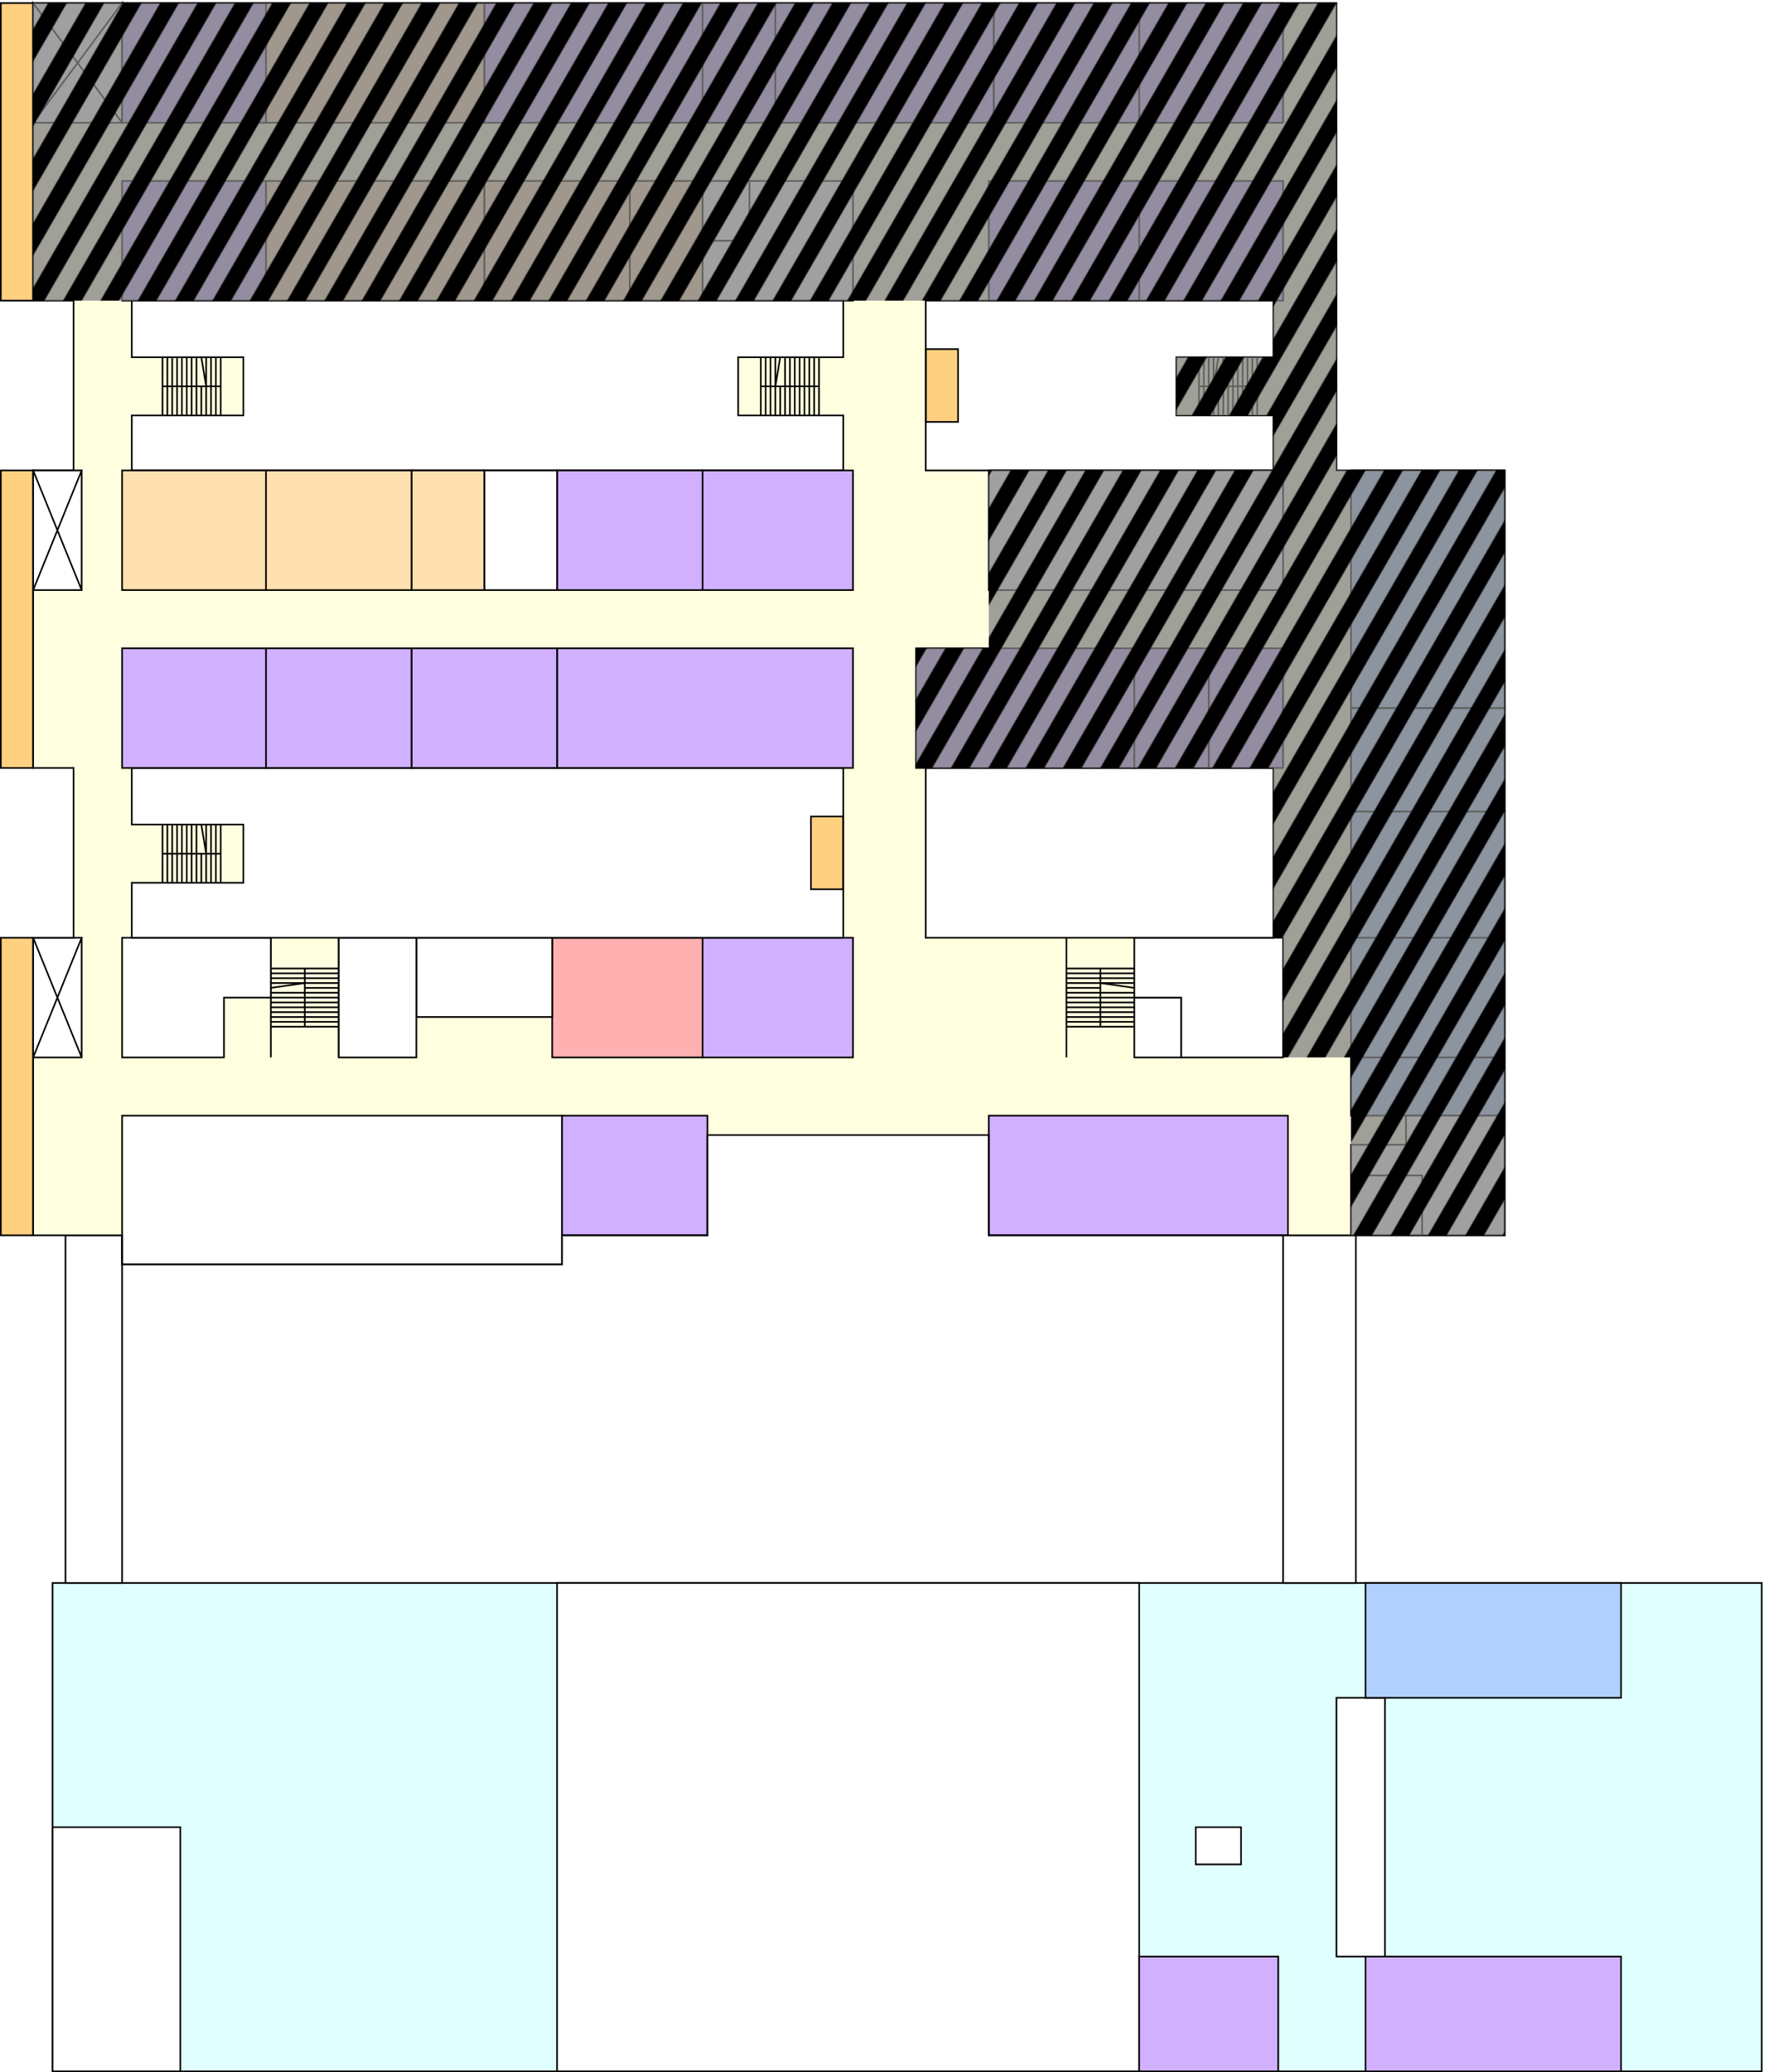 <?xml version="1.0" encoding="UTF-8" standalone="no"?>
<svg
   width="1094"
   height="1281.4"
   version="1.1"
   id="svg282"
   viewBox="0 0 1094 1281.4"
   xmlns="http://www.w3.org/2000/svg"
   xmlns:svg="http://www.w3.org/2000/svg">
  <defs
     id="defs1">
    <pattern
       id="backyard"
       patternUnits="userSpaceOnUse"
       width="20"
       height="20"
       patternTransform="rotate(30)">
      <rect
         width="20"
         height="20"
         fill="gray"
         fill-opacity="0.75"
         id="backyard_bg" />
      <rect
         x="0"
         y="0"
         width="10"
         height="20"
         fill="black"
         id="backyard_shade" />
    </pattern>
  </defs>
  <!-- 1階 -->
  <g
     id="floor_2"
     style="display:inline"
     transform="translate(0.5,1.9)">
    <g
       transform="translate(20)"
       id="bg2">
      <!-- 2階 -->
      <path
         fill="#e0ffff"
         stroke="#000000"
         stroke-width="1px"
         d="m 12,977 v 302 H 1069 V 977 Z"
         id="path79" />
      <!-- リバービュー\nラウンジ -->
      <path
         id="rect1-8"
         style="fill:#ffffff;fill-rule:evenodd;stroke:#000000;stroke-width:1;stroke-miterlimit:4"
         d="m 719,1128 h 28 v 23 h -28 z" />
      <path
         fill="#ffffff"
         stroke="#000000"
         stroke-width="1px"
         id="____riverviewlounge2"
         d="m 12,1128 v 151 h 79 v -151 z" />
      <!-- アリーナ -->
      <path
         fill="#ffffff"
         stroke="#000000"
         stroke-width="1px"
         id="Arena"
         d="m 324,977 v 302 H 684 V 977 Z" />
      <!-- 体育準備室 -->
      <path
         fill="#d0b0ff"
         stroke="#000000"
         stroke-width="1px"
         id="PE_Dept_Office"
         d="m 684,1208 v 71 h 86 v -71 z" />
      <!-- トレーニングルーム -->
      <path
         fill="#d0b0ff"
         stroke="#000000"
         stroke-width="1px"
         id="Weight_Room"
         d="m 824,1208 v 71 h 158 v -71 z" />
      <!-- 映\n写\n室 -->
      <path
         fill="#ffffff"
         stroke="#000000"
         stroke-width="1px"
         id="Projection_Booth"
         d="m 806,1048 v 160 h 30 v -160 z" />
      <!-- 保健講義室 -->
      <path
         fill="#b0d0ff"
         stroke="#000000"
         stroke-width="1px"
         id="Health_Education_Room"
         d="m 824,977 v 71 h 158 v -71 z" />
      <!-- 智\n恵\nの\n懸\nけ\n橋 -->
      <path
         fill="#ffffff"
         stroke="#000000"
         stroke-width="1px"
         id="The_Bridge_of_Wisdom"
         d="M 20,762 V 977 H 55 V 762 Z" />
      <!-- 知\n識\nの\n懸\nけ\n橋 -->
      <path
         fill="#ffffff"
         stroke="#000000"
         stroke-width="1px"
         id="The_Bridge_of_Knowledge"
         d="m 773,762 v 215 h 45 V 762 Z" />
      <path
         id="____riverside2"
         style="fill:#ffffe0;fill-opacity:1;stroke:none"
         d="M 0,74 V 184 H 55 V 74 Z m 30,215 v 74 H 0 V 473 H 55 V 289 Z m 0,289 v 74 H 0 V 762 H 55 V 578 Z" />
      <path
         fill="#ffffe0"
         d="M 767,762 H 910 V 289 H 806 V 0 h -39 z"
         id="____trainside2" />
      <path
         fill="#ffffe0"
         d="M 25,184 V 289 H 61 V 184 Z m 476,0 v 105 h 51 V 184 Z M 25,473 V 578 H 61 V 473 Z m 476,0 v 105 h 51 V 473 Z"
         id="____passage2" />
      <path
         fill="#ffffe0"
         d="m 61,219 v 36 h 69 v -36 z m 375,0 v 36 h 65 v -36 z m 271,0 v 36 h 60 V 219 Z M 61,508 v 36 h 69 v -36 z"
         id="____staircases2" />
      <path
         fill="#ffffe0"
         d="m 55,578 v 184 h 361 v -62 h 180 v 62 H 767 V 578 Z"
         id="____S2" />
      <path
         fill="#ffffe0"
         d="M 55,289 V 473 H 767 V 289 Z"
         id="____C2" />
      <path
         fill="#ffffe0"
         d="M 55,0 V 184 H 767 V 0 Z"
         id="____N2" />
      <path
         fill="none"
         stroke="#000000"
         stroke-width="1px"
         d="M 55,74 0,0 H 55 L 0,74 V 0 Z M 55,0 V 74 H 0 Z M 30,363 0,289 H 30 L 0,363 v -74 z m 0,-74 v 74 H 0 Z M 30,652 0,578 H 30 L 0,652 v -74 z m 0,-74 v 74 H 0 Z"
         id="____atriums2" />
      <path
         fill="none"
         stroke="#000000"
         stroke-width="1px"
         d="m 639,578 v 74 z m 42,0 v 74 z m -21,19 v 36 z m -21,0 h 42 z m 0,3 h 42 z m 0,3 h 42 z m 0,3 h 42 z m 0,3 h 21 z m 0,3 h 42 z m 0,3 h 42 z m 0,3 h 42 z m 0,3 h 42 z m 0,3 h 42 z m 0,3 h 42 z m 0,3 h 42 z m 0,3 h 42 z m 42,-24 -21,-3 z"
         id="____staircase21" />
      <path
         fill="none"
         stroke="#000000"
         stroke-width="1px"
         d="m 147,578 v 74 z m 42,0 v 74 z m -21,19 v 36 z m -21,0 h 42 z m 0,3 h 42 z m 0,3 h 42 z m 0,3 h 42 z m 21,3 h 21 z m -21,3 h 42 z m 0,3 h 42 z m 0,3 h 42 z m 0,3 h 42 z m 0,3 h 42 z m 0,3 h 42 z m 0,3 h 42 z m 0,3 h 42 z m 0,-24 21,-3 z"
         id="____staircase22" />
      <path
         fill="none"
         stroke="#000000"
         stroke-width="1px"
         d="m 80,526 h 36 z m 0,-18 v 36 z m 3,0 v 36 z m 3,0 v 36 z m 3,0 v 36 z m 3,0 v 36 z m 3,0 v 36 z m 3,0 v 36 z m 3,0 v 36 z m 3,18 v 18 z m 3,-18 v 36 z m 3,0 v 36 z m 3,0 v 36 z m 3,0 v 36 z m -12,0 3,18 z"
         id="____staircase23" />
      <path
         fill="none"
         stroke="#000000"
         stroke-width="1px"
         d="m 721,237 h 36 z m 0,-18 v 36 z m 3,0 v 36 z m 3,0 v 36 z m 3,0 v 36 z m 3,18 v 18 z m 3,-18 v 36 z m 3,0 v 36 z m 3,0 v 36 z m 3,0 v 36 z m 3,0 v 36 z m 3,0 v 36 z m 3,0 v 36 z m 3,0 v 36 z m -24,0 -3,18 z"
         id="____staircase24" />
      <path
         fill="none"
         stroke="#000000"
         stroke-width="1px"
         d="m 450,237 h 36 z m 0,-18 v 36 z m 3,0 v 36 z m 3,0 v 36 z m 3,0 v 36 z m 3,18 v 18 z m 3,-18 v 36 z m 3,0 v 36 z m 3,0 v 36 z m 3,0 v 36 z m 3,0 v 36 z m 3,0 v 36 z m 3,0 v 36 z m 3,0 v 36 z m -24,0 -3,18 z"
         id="____staircase25" />
      <path
         fill="none"
         stroke="#000000"
         stroke-width="1px"
         d="m 80,237 h 36 z m 0,-18 v 36 z m 3,0 v 36 z m 3,0 v 36 z m 3,0 v 36 z m 3,0 v 36 z m 3,0 v 36 z m 3,0 v 36 z m 3,0 v 36 z m 3,18 v 18 z m 3,-18 v 36 z m 3,0 v 36 z m 3,0 v 36 z m 3,0 v 36 z m -12,0 3,18 z"
         id="____staircase26" />
      <path
         fill="#ffd080"
         stroke="#000000"
         stroke-width="1px"
         id="____veranda5"
         d="M -20,578 V 762 H 0 V 578 Z" />
      <path
         fill="#ffd080"
         stroke="#000000"
         stroke-width="1px"
         id="____veranda4"
         d="M -20,289 V 473 H 0 V 289 Z" />
      <path
         fill="#ffd080"
         stroke="#000000"
         stroke-width="1px"
         id="____veranda3"
         d="M -20,0 V 184 H 0 V 0 Z" />
      <path
         fill="#ffd080"
         stroke="#000000"
         stroke-width="1px"
         id="____veranda2"
         d="m 552,214 v 45 h 20 v -45 z" />
      <path
         fill="#ffd080"
         stroke="#000000"
         stroke-width="1px"
         id="____veranda1"
         d="m 481,503 v 45 h 20 v -45 z" />
      <!-- 吹き抜け -->
      <!-- EV -->
      <path
         fill="#ffffff"
         stroke="#000000"
         stroke-width="1px"
         id="____EV21"
         d="m 681,615 v 37 h 29 v -37 z" />
      <!-- WC -->
      <path
         fill="#ffffff"
         stroke="#000000"
         stroke-width="1px"
         id="____WC21"
         d="m 681,578 h 92 v 74 h -63 v -37 h -29 z" />
      <!-- WC -->
      <path
         fill="#ffffff"
         stroke="#000000"
         stroke-width="1px"
         id="____WC22"
         d="m 55,578 h 92 v 37 h -29 v 37 H 55 Z" />
      <!-- EV -->
      <path
         fill="#ffffff"
         stroke="#000000"
         stroke-width="1px"
         id="____EV22"
         d="m 414,110 v 37 h 29 v -37 z" />
      <!-- WC -->
      <path
         fill="#ffffff"
         stroke="#000000"
         stroke-width="1px"
         id="____WC23"
         d="m 507,184 h -93 v -37 h 29 v -37 h 64 z" />
      <path
         fill="#d0b0ff"
         stroke="#000000"
         stroke-width="1px"
         id="_Music_Room"
         d="m 546,399 v 74 h 135 v -74 z" />
      <!-- 大会議室 -->
      <path
         fill="#b0d0ff"
         stroke="#000000"
         stroke-width="1px"
         id="Meeting_Room_1"
         d="m 815,289 v 147 h 95 V 289 Z" />
      <!-- 中会議室 -->
      <path
         fill="#b0d0ff"
         stroke="#000000"
         stroke-width="1px"
         id="Meeting_Room_2"
         d="m 815,436 v 64 h 95 v -64 z" />
      <!-- スーパーアドバイザー室 -->
      <path
         fill="#b0d0ff"
         stroke="#000000"
         stroke-width="1px"
         id="Super_Advisors_Room"
         d="m 815,500 v 78 h 95 v -78 z" />
      <!-- 特別会議室 -->
      <path
         fill="#b0d0ff"
         stroke="#000000"
         stroke-width="1px"
         id="Round_table_Meeting_Room"
         d="m 815,578 v 74 h 95 v -74 z" />
      <!-- 小会議室 -->
      <path
         fill="#b0d0ff"
         stroke="#000000"
         stroke-width="1px"
         id="Meeting_Room_3"
         d="m 815,652 v 36 h 95 v -36 z" />
      <path
         fill="#ffffff"
         stroke="#000000"
         stroke-width="1px"
         id="____kyomu"
         d="m 849,688 h 61 v 74 h -51 v -37 h -44 v -19 h 34 z" />
      <path
         fill="#ffffff"
         stroke="#000000"
         stroke-width="1px"
         id="____taika"
         d="m 815,725 v 37 h 44 v -37 z" />
      <!-- 講師職員室 -->
      <path
         fill="#d0b0ff"
         stroke="#000000"
         stroke-width="1px"
         id="Instructors_Room"
         d="m 591,688 v 74 h 185 v -74 z" />
      <!-- 自習室2\n\n自習室1 -->
      <path
         style="fill:#d0b0ff;fill-opacity:1;stroke:#000000;stroke-opacity:1"
         d="m 327,688 v 74 h 90 v -74 z"
         id="Study_Hall_1" />
      <!-- 図書室 -->
      <path
         fill="#ffffff"
         stroke="#000000"
         stroke-width="1px"
         id="Library_of_Science"
         d="m 55,688 v 92 h 272 v -92 z" />
      <path
         style="fill:#d0b0ff;fill-opacity:1;stroke:#000000;stroke-opacity:1"
         d="m 414,578 v 74 h 93 v -74 z"
         id="Study_Hall_2" />
      <!-- S21 -->
      <path
         fill="#ffb0b0"
         stroke="#000000"
         stroke-width="1px"
         id="Room_S21"
         d="m 321,578 v 74 h 93 v -74 z" />
      <!-- 司書室\nスペース -->
      <path
         fill="#ffffff"
         stroke="#000000"
         stroke-width="1px"
         id="____sisyosan"
         d="m 237,578 v 49 h 84 v -49 z" />
      <path
         fill="#ffffff"
         stroke="#000000"
         stroke-width="1px"
         id="____syoko"
         d="m 189,578 v 74 h 48 v -74 z" />
      <!-- Talk\nRoom -->
      <path
         d="m 727,399 v 74 h 46 v -74 z"
         id="Talk_Room_2"
         style="fill:#d0b0ff;fill-opacity:1;stroke:#000000;stroke-opacity:1" />
      <path
         d="m 681,399 v 74 h 46 v -74 z"
         id="Talk_Room_1"
         style="fill:#d0b0ff;fill-opacity:1;stroke:#000000;stroke-opacity:1" />
      <!-- ３   ２\n情報教室\n１ -->
      <path
         d="m 324,399 v 74 h 183 v -74 z"
         id="Computer_Room_1"
         style="fill:#d0b0ff;fill-opacity:1;stroke:#000000;stroke-opacity:1" />
      <!-- C23  C22  C21 -->
      <path
         style="fill:#d0b0ff;fill-opacity:1;stroke:#000000;stroke-opacity:1"
         d="m 234,399 v 74 h 90 v -74 z"
         id="Seminar_Room_C21" />
      <path
         style="fill:#d0b0ff;fill-opacity:1;stroke:#000000;stroke-opacity:1"
         d="m 144,399 v 74 h 90 v -74 z"
         id="Seminar_Room_C22" />
      <path
         style="fill:#d0b0ff;fill-opacity:1;stroke:#000000;stroke-opacity:1"
         d="m 55,399 v 74 h 89 v -74 z"
         id="Seminar_Room_C23" />
      <path
         fill="#ffffff"
         stroke="#000000"
         stroke-width="1px"
         id="____denki"
         d="m 591,289 v 74 h 182 v -74 z" />
      <path
         d="m 414,289 v 74 h 93 v -74 z"
         id="Computer_Room_2"
         style="fill:#d0b0ff;fill-opacity:1;stroke:#000000;stroke-opacity:1" />
      <path
         d="m 324,289 v 74 h 90 v -74 z"
         id="Computer_Room_3"
         style="fill:#d0b0ff;fill-opacity:1;stroke:#000000;stroke-opacity:1" />
      <path
         fill="#ffffff"
         stroke="#000000"
         stroke-width="1px"
         id="____souko2"
         d="m 279,289 v 74 h 45 v -74 z" />
      <path
         fill="#ffe0b0"
         stroke="#000000"
         stroke-width="1px"
         id="Information_Technology_Dept_Office"
         d="m 234,289 v 74 h 45 v -74 z" />
      <!-- プログラミング\n実習室 -->
      <path
         fill="#ffe0b0"
         stroke="#000000"
         stroke-width="1px"
         id="Programming_Lab"
         d="m 55,289 v 74 h 89 v -74 z m 89,0 v 74 h 90 v -74 z" />
      <!-- #4    #3\nCALL教室\n#2    #1 -->
      <path
         d="m 684,110 v 74 h 89 v -74 z"
         id="CALL_1"
         style="fill:#d0b0ff;fill-opacity:1;stroke:#000000;stroke-opacity:1" />
      <path
         d="m 591,110 v 74 h 93 v -74 z"
         id="CALL_2"
         style="fill:#d0b0ff;fill-opacity:1;stroke:#000000;stroke-opacity:1" />
      <!-- ハード\nウェア\n実習室 -->
      <path
         fill="#ffe0b0"
         stroke="#000000"
         stroke-width="1px"
         id="PC_Hardware_Lab"
         d="m 279,110 v 74 h 135 v -74 z m 90,0 v 74 z" />
      <!-- マルチ\nメディア\n実習室 -->
      <path
         fill="#ffe0b0"
         stroke="#000000"
         stroke-width="1px"
         id="Multimedia_Lab"
         d="m 144,110 v 74 h 135 v -74 z" />
      <path
         d="m 55,110 v 74 h 89 v -74 z"
         id="Seminar_Room_N21"
         style="fill:#d0b0ff;fill-opacity:1;stroke:#000000;stroke-opacity:1" />
      <path
         d="m 684,0 v 74 h 89 V 0 Z"
         id="CALL_3"
         style="fill:#d0b0ff;fill-opacity:1;stroke:#000000;stroke-opacity:1" />
      <path
         d="m 594,0 v 74 h 90 V 0 Z"
         id="CALL_4"
         style="fill:#d0b0ff;fill-opacity:1;stroke:#000000;stroke-opacity:1" />
      <!-- N22\n\n\nN21 -->
      <!-- プレゼンテーション\nスタジオ -->
      <path
         fill="#d0b0ff"
         stroke="#000000"
         stroke-width="1px"
         id="Presentation_Studio"
         d="M 279,0 V 74 H 594 V 0 Z m 135,0 v 74 h 45 V 0 Z" />
      <!-- 情報基礎\n実習室 -->
      <path
         fill="#ffe0b0"
         stroke="#000000"
         stroke-width="1px"
         id="IT_Foundation_Lab"
         d="M 144,0 V 74 H 279 V 0 Z" />
      <path
         d="m 55,0 v 74 h 89 V 0 Z"
         id="Seminar_Room_N22"
         style="fill:#d0b0ff;fill-opacity:1;stroke:#000000;stroke-opacity:1" />
      <path
         fill="none"
         stroke="#000000"
         stroke-width="1px"
         d="m 61,184 h 440 v 35 h -65 v 36 h 65 v 34 H 61 v -34 h 69 V 219 H 61 Z m 491,0 h 215 v 35 h -60 v 36 h 60 v 34 H 552 Z M 61,473 H 501 V 578 H 61 v -34 h 69 V 508 H 61 Z m 491,0 V 578 H 767 V 473 Z"
         id="____inner2" />
      <path
         fill="none"
         stroke="#000000"
         stroke-width="1px"
         d="M 0,0 H 806 V 289 H 910 V 762 H 591 V 700 H 417 v 62 h -90 v 18 H 55 V 762 H 0 V 578 H 25 V 473 H 0 V 289 H 25 V 184 H 0 Z"
         id="____outer2" />
      <path
         id="____backyard21"
         style="display:inline;fill:url(#backyard);fill-rule:evenodd;stroke-width:0;stroke-linecap:square;stroke-linejoin:round;stroke-miterlimit:0;paint-order:markers stroke fill"
         d="M 60,0 H 866 V 289 H 970 V 762 H 875 V 652 h -42 v -74 h -6 V 473 H 606 v -74 h 45 V 289 h 176 v -34 h -60 v -36 h 60 V 184 H 60 Z"
         class="UnoptimicedTransforms"
         transform="translate(-60)" />
    </g>
  </g>
</svg>
